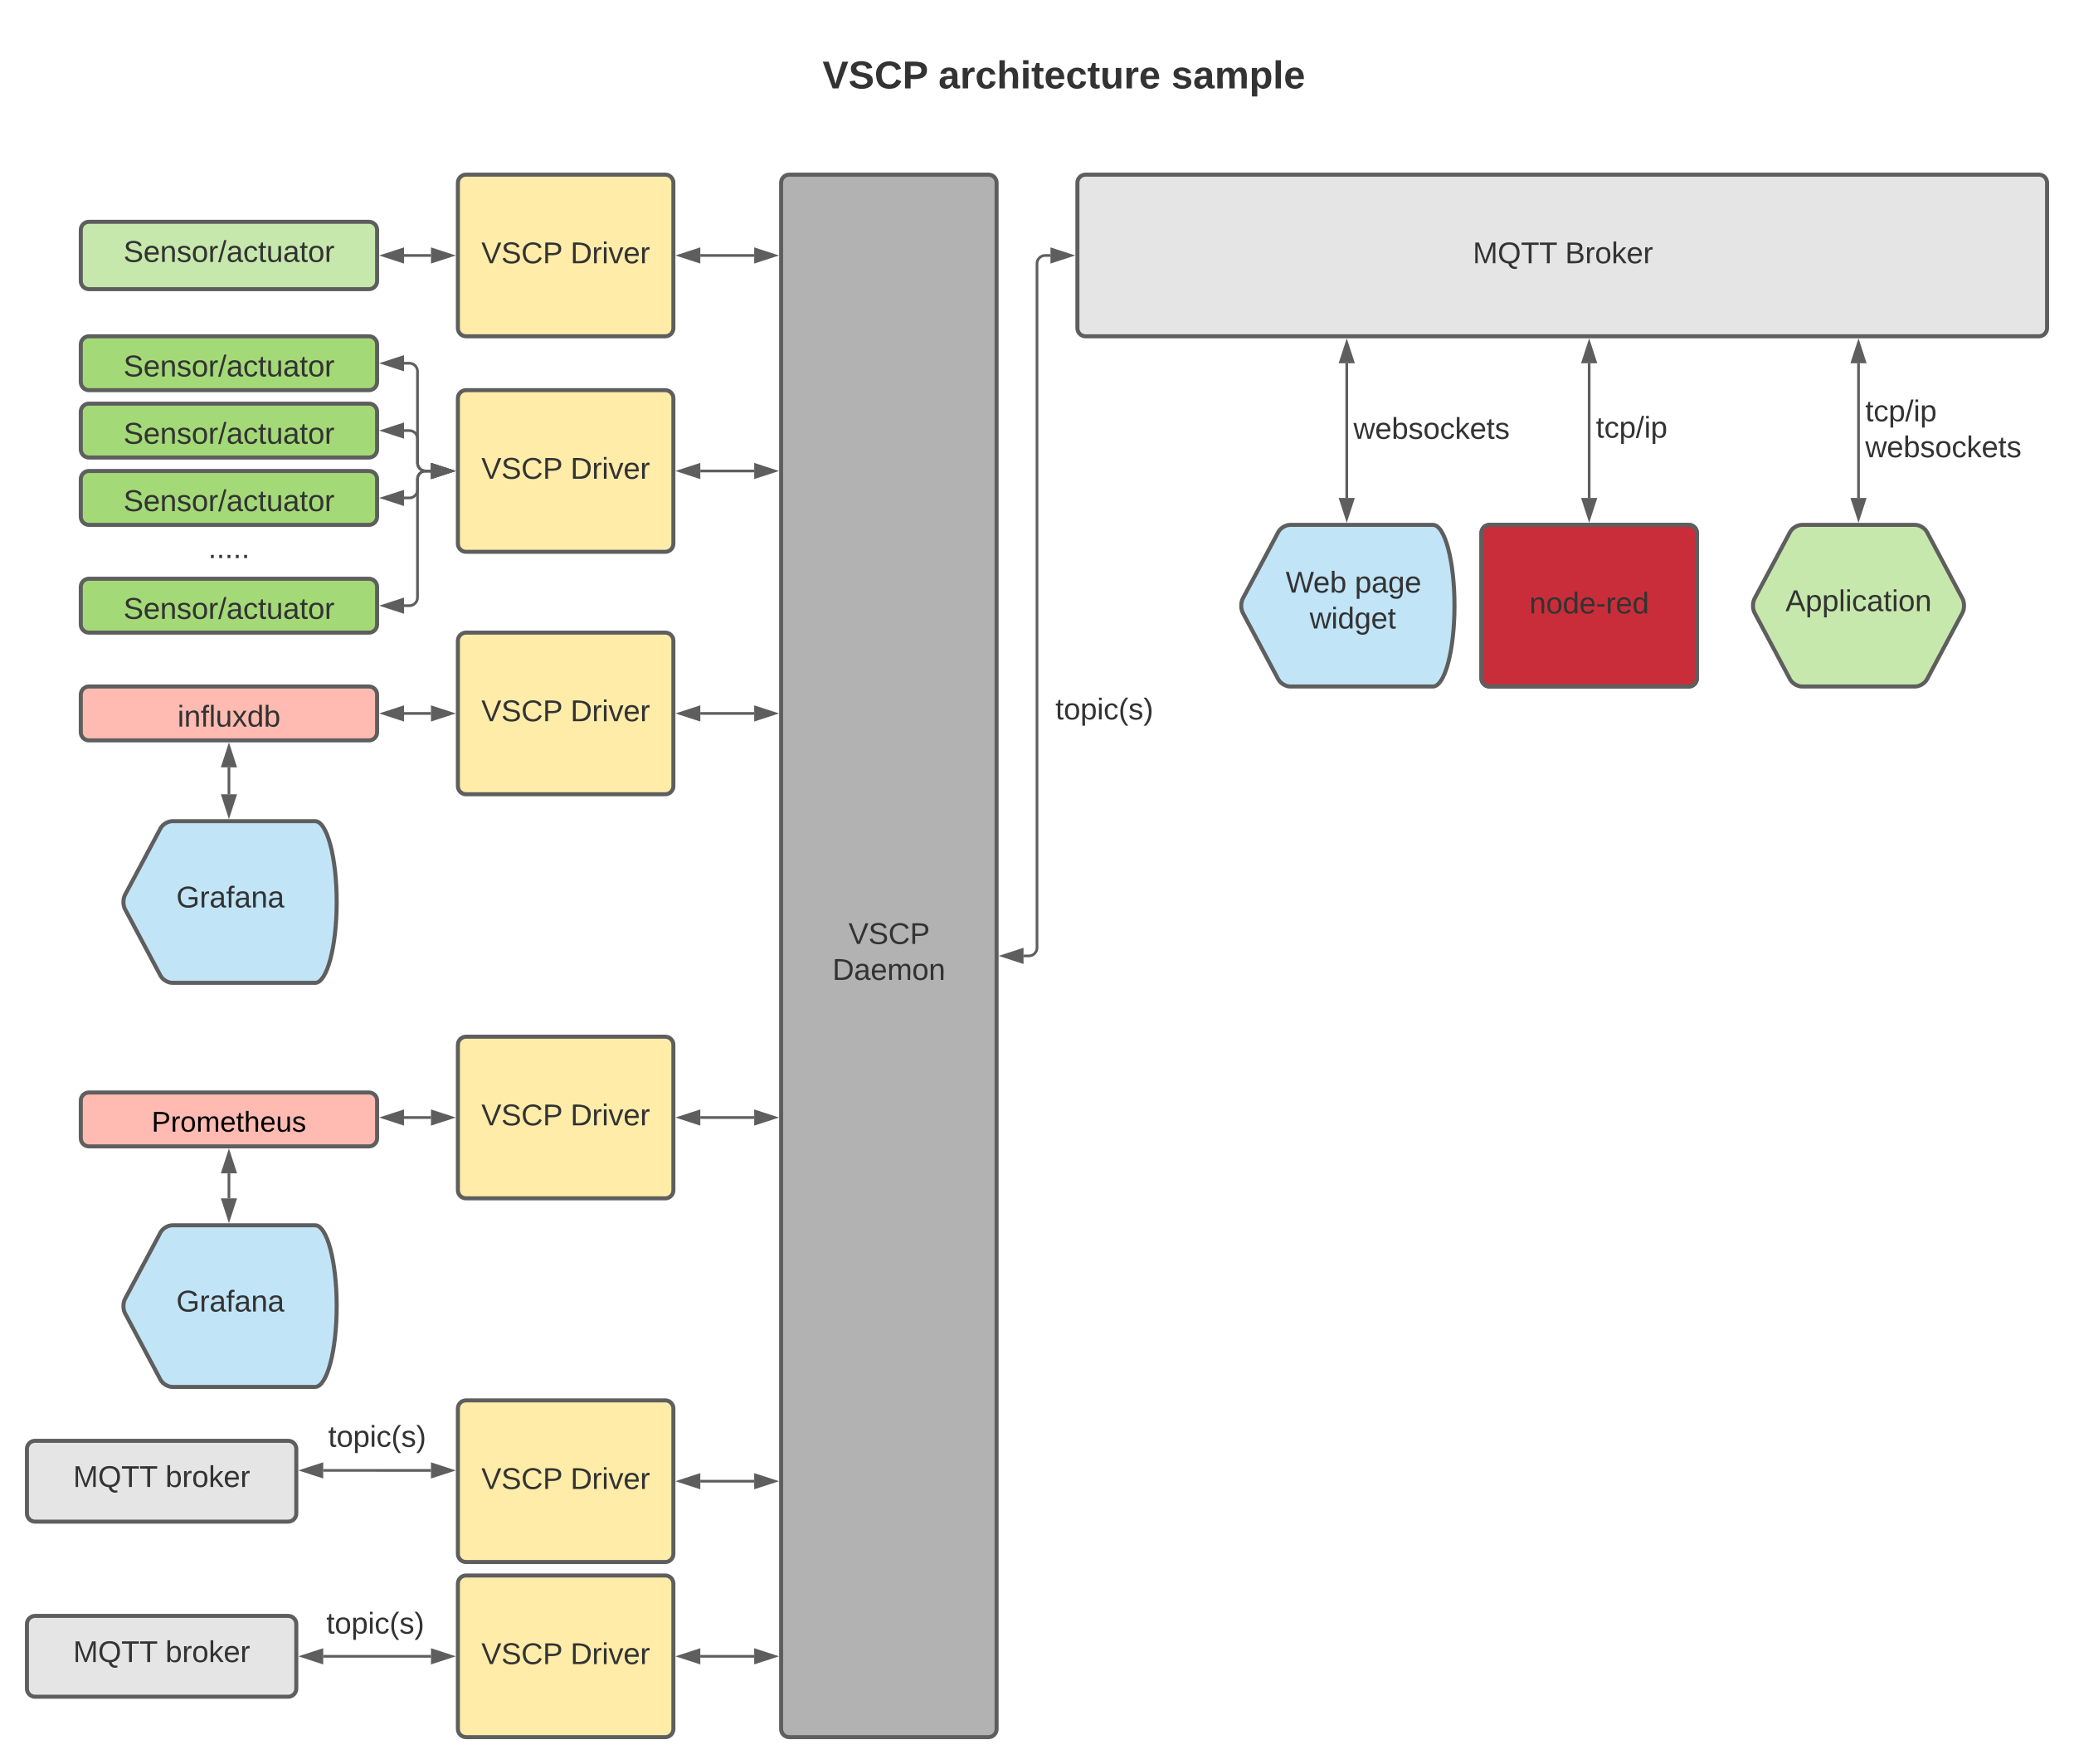 <svg xmlns="http://www.w3.org/2000/svg" xmlns:xlink="http://www.w3.org/1999/xlink" xmlns:lucid="lucid" width="1540" height="1309.67"><g transform="translate(0 -10.333)" lucid:page-tab-id="0_0"><path d="M0 0h1870.87v1322.83H0z" fill="#fff"/><path d="M60 181c0-3.3 2.7-6 6-6h208c3.3 0 6 2.7 6 6v38c0 3.3-2.7 6-6 6H66c-3.3 0-6-2.7-6-6z" stroke="#5e5e5e" stroke-width="3" fill="#c7e8ac"/><use xlink:href="#a" transform="matrix(1,0,0,1,72,187) translate(19.667 17.778)"/><path d="M340 146c0-3.3 2.7-6 6-6h148c3.3 0 6 2.7 6 6v108c0 3.3-2.7 6-6 6H346c-3.3 0-6-2.7-6-6z" stroke="#5e5e5e" stroke-width="3" fill="#ffeca9"/><use xlink:href="#b" transform="matrix(1,0,0,1,352,152) translate(5.407 53.778)"/><use xlink:href="#c" transform="matrix(1,0,0,1,352,152) translate(71.58 53.778)"/><path d="M580 146c0-3.3 2.7-6 6-6h148c3.3 0 6 2.7 6 6v1148c0 3.3-2.7 6-6 6H586c-3.3 0-6-2.7-6-6z" stroke="#5e5e5e" stroke-width="3" fill="#b2b2b2"/><use xlink:href="#d" transform="matrix(1,0,0,1,592,152) translate(38 559.153)"/><use xlink:href="#e" transform="matrix(1,0,0,1,592,152) translate(26.086 585.819)"/><path d="M800 146c0-3.3 2.7-6 6-6h708c3.3 0 6 2.7 6 6v108c0 3.3-2.7 6-6 6H806c-3.3 0-6-2.7-6-6z" stroke="#5e5e5e" stroke-width="3" fill="#e5e5e5"/><use xlink:href="#f" transform="matrix(1,0,0,1,812,152) translate(281.586 53.778)"/><use xlink:href="#g" transform="matrix(1,0,0,1,812,152) translate(350.105 53.778)"/><path d="M300 200h20" stroke="#5e5e5e" stroke-width="2" fill="none"/><path d="M284.74 200l14.26-4.64v9.28zM335.26 200L321 204.64v-9.28z" stroke="#5e5e5e" stroke-width="2" fill="#5e5e5e"/><path d="M760 720h4c3.3 0 6-2.7 6-6V206c0-3.3 2.7-6 6-6h4" stroke="#5e5e5e" stroke-width="2" fill="none"/><path d="M744.74 720l14.26-4.64v9.28zM795.26 200L781 204.64v-9.28z" stroke="#5e5e5e" stroke-width="2" fill="#5e5e5e"/><path d="M949.18 405.3c1.56-2.93 5.5-5.3 8.82-5.3h106c8.84 0 16 26.86 16 60s-7.16 60-16 60H958c-3.3 0-7.26-2.37-8.82-5.3l-26.36-49.4c-1.56-2.93-1.56-7.67 0-10.6z" stroke="#5e5e5e" stroke-width="3" fill="#c1e4f7"/><use xlink:href="#h" transform="matrix(1,0,0,1,925,405) translate(29.635 45.278)"/><use xlink:href="#i" transform="matrix(1,0,0,1,925,405) translate(80.993 45.278)"/><use xlink:href="#j" transform="matrix(1,0,0,1,925,405) translate(47.468 71.944)"/><path d="M1329.18 405.3c1.56-2.93 5.5-5.3 8.82-5.3h84c3.3 0 7.26 2.37 8.82 5.3l26.36 49.4c1.56 2.93 1.56 7.67 0 10.6l-26.36 49.4c-1.56 2.93-5.5 5.3-8.82 5.3h-84c-3.3 0-7.26-2.37-8.82-5.3l-26.36-49.4c-1.56-2.93-1.56-7.67 0-10.6z" stroke="#5e5e5e" stroke-width="3" fill="#c7e8ac"/><use xlink:href="#k" transform="matrix(1,0,0,1,1305,405) translate(20.777 59.028)"/><path d="M1000 280v100" stroke="#5e5e5e" stroke-width="2" fill="none"/><path d="M1000 264.74l4.64 14.26h-9.28zM1000 395.26L995.36 381h9.28z" stroke="#5e5e5e" stroke-width="2" fill="#5e5e5e"/><path d="M1180 306c0-3.3 2.7-6 6-6h88c3.3 0 6 2.7 6 6v48c0 3.3-2.7 6-6 6h-88c-3.3 0-6-2.7-6-6z" stroke="#000" stroke-opacity="0" stroke-width="3" fill="#fff" fill-opacity="0"/><use xlink:href="#l" transform="matrix(1,0,0,1,1185,305) translate(0 30.278)"/><path d="M1000 307.67c0-3.32 2.7-6 6-6h112.57c3.3 0 6 2.68 6 6v48c0 3.3-2.7 6-6 6H1006c-3.3 0-6-2.7-6-6z" stroke="#000" stroke-opacity="0" stroke-width="3" fill="#fff" fill-opacity="0"/><use xlink:href="#m" transform="matrix(1,0,0,1,1005,306.667) translate(0 29.444)"/><path d="M340 486c0-3.3 2.7-6 6-6h148c3.3 0 6 2.7 6 6v108c0 3.3-2.7 6-6 6H346c-3.3 0-6-2.7-6-6z" stroke="#5e5e5e" stroke-width="3" fill="#ffeca9"/><use xlink:href="#b" transform="matrix(1,0,0,1,352,492) translate(5.407 53.778)"/><use xlink:href="#c" transform="matrix(1,0,0,1,352,492) translate(71.58 53.778)"/><path d="M60 526c0-3.3 2.7-6 6-6h208c3.3 0 6 2.7 6 6v28c0 3.3-2.7 6-6 6H66c-3.3 0-6-2.7-6-6z" stroke="#5e5e5e" stroke-width="3" fill="#ffbbb1"/><use xlink:href="#n" transform="matrix(1,0,0,1,72,532) translate(59.79 17.778)"/><path d="M340 786c0-3.3 2.7-6 6-6h148c3.3 0 6 2.7 6 6v108c0 3.3-2.7 6-6 6H346c-3.3 0-6-2.7-6-6z" stroke="#5e5e5e" stroke-width="3" fill="#ffeca9"/><use xlink:href="#b" transform="matrix(1,0,0,1,352,792) translate(5.407 53.778)"/><use xlink:href="#c" transform="matrix(1,0,0,1,352,792) translate(71.58 53.778)"/><path d="M300 540h20" stroke="#5e5e5e" stroke-width="2" fill="none"/><path d="M284.74 540l14.26-4.64v9.28zM335.26 540L321 544.64v-9.28z" stroke="#5e5e5e" stroke-width="2" fill="#5e5e5e"/><path d="M119.18 625.3c1.56-2.93 5.5-5.3 8.82-5.3h106c8.84 0 16 26.86 16 60s-7.16 60-16 60H128c-3.3 0-7.26-2.37-8.82-5.3l-26.36-49.4c-1.56-2.93-1.56-7.67 0-10.6z" stroke="#5e5e5e" stroke-width="3" fill="#c1e4f7"/><use xlink:href="#o" transform="matrix(1,0,0,1,95,625) translate(35.912 59.028)"/><path d="M170 580v20" stroke="#5e5e5e" stroke-width="2" fill="none"/><path d="M170 564.74l4.64 14.26h-9.28zM170 615.26L165.36 601h9.28z" stroke="#5e5e5e" stroke-width="2" fill="#5e5e5e"/><path d="M60 827.42c0-3.32 2.7-6 6-6h208c3.3 0 6 2.68 6 6v28c0 3.3-2.7 6-6 6H66c-3.3 0-6-2.7-6-6z" stroke="#5e5e5e" stroke-width="3" fill="#ffbbb1"/><use xlink:href="#p" transform="matrix(1,0,0,1,72,833.417) translate(40.578 17.067)"/><path d="M320 840h-20" stroke="#5e5e5e" stroke-width="2" fill="none"/><path d="M335.26 840L321 844.64v-9.28zM284.74 840l14.26-4.64v9.28z" stroke="#5e5e5e" stroke-width="2" fill="#5e5e5e"/><path d="M119.18 925.3c1.56-2.93 5.5-5.3 8.82-5.3h106c8.84 0 16 26.86 16 60s-7.16 60-16 60H128c-3.3 0-7.26-2.37-8.82-5.3l-26.36-49.4c-1.56-2.93-1.56-7.67 0-10.6z" stroke="#5e5e5e" stroke-width="3" fill="#c1e4f7"/><use xlink:href="#o" transform="matrix(1,0,0,1,95,925) translate(35.912 59.028)"/><path d="M170 881.42V900" stroke="#5e5e5e" stroke-width="2" fill="none"/><path d="M170 866.15l4.64 14.27h-9.28zM170 915.26L165.36 901h9.28z" stroke="#5e5e5e" stroke-width="2" fill="#5e5e5e"/><path d="M340 306c0-3.3 2.7-6 6-6h148c3.3 0 6 2.7 6 6v108c0 3.3-2.7 6-6 6H346c-3.3 0-6-2.7-6-6z" stroke="#5e5e5e" stroke-width="3" fill="#ffeca9"/><use xlink:href="#b" transform="matrix(1,0,0,1,352,312) translate(5.407 53.778)"/><use xlink:href="#c" transform="matrix(1,0,0,1,352,312) translate(71.58 53.778)"/><path d="M60 266c0-3.3 2.7-6 6-6h208c3.3 0 6 2.7 6 6v28c0 3.3-2.7 6-6 6H66c-3.3 0-6-2.7-6-6z" stroke="#5e5e5e" stroke-width="3" fill="#a3d977"/><use xlink:href="#a" transform="matrix(1,0,0,1,72,272) translate(19.667 17.778)"/><path d="M60 316c0-3.3 2.7-6 6-6h208c3.3 0 6 2.7 6 6v28c0 3.3-2.7 6-6 6H66c-3.3 0-6-2.7-6-6z" stroke="#5e5e5e" stroke-width="3" fill="#a3d977"/><use xlink:href="#a" transform="matrix(1,0,0,1,72,322) translate(19.667 17.778)"/><path d="M60 366c0-3.3 2.7-6 6-6h208c3.3 0 6 2.7 6 6v28c0 3.3-2.7 6-6 6H66c-3.3 0-6-2.7-6-6z" stroke="#5e5e5e" stroke-width="3" fill="#a3d977"/><use xlink:href="#a" transform="matrix(1,0,0,1,72,372) translate(19.667 17.778)"/><path d="M60 446c0-3.3 2.7-6 6-6h208c3.3 0 6 2.7 6 6v28c0 3.3-2.7 6-6 6H66c-3.3 0-6-2.7-6-6z" stroke="#5e5e5e" stroke-width="3" fill="#a3d977"/><use xlink:href="#a" transform="matrix(1,0,0,1,72,452) translate(19.667 17.778)"/><path d="M300 280h4c3.3 0 6 2.7 6 6v68c0 3.3 2.7 6 6 6h4" stroke="#5e5e5e" stroke-width="2" fill="none"/><path d="M284.74 280l14.26-4.64v9.28zM335.26 360L321 364.64v-9.28z" stroke="#5e5e5e" stroke-width="2" fill="#5e5e5e"/><path d="M300 330h4c3.3 0 6 2.7 6 6v18c0 3.3 2.7 6 6 6h4" stroke="#5e5e5e" stroke-width="2" fill="none"/><path d="M284.74 330l14.26-4.64v9.28zM335.26 360L321 364.64v-9.28z" stroke="#5e5e5e" stroke-width="2" fill="#5e5e5e"/><path d="M300 380h4c3.3 0 6-2.7 6-6v-8c0-3.3 2.7-6 6-6h4" stroke="#5e5e5e" stroke-width="2" fill="none"/><path d="M284.74 380l14.26-4.64v9.28zM335.26 360L321 364.64v-9.28z" stroke="#5e5e5e" stroke-width="2" fill="#5e5e5e"/><path d="M300 460h4c3.3 0 6-2.7 6-6v-88c0-3.3 2.7-6 6-6h4" stroke="#5e5e5e" stroke-width="2" fill="none"/><path d="M284.74 460l14.26-4.64v9.28zM335.26 360L321 364.64v-9.28z" stroke="#5e5e5e" stroke-width="2" fill="#5e5e5e"/><path d="M1100 406c0-3.3 2.7-6 6-6h148c3.3 0 6 2.7 6 6v108c0 3.3-2.7 6-6 6h-148c-3.3 0-6-2.7-6-6z" stroke="#5e5e5e" stroke-width="3" fill="#c92d39"/><use xlink:href="#q" transform="matrix(1,0,0,1,1112,412) translate(23.617 53.778)"/><path d="M1180 380V280" stroke="#5e5e5e" stroke-width="2" fill="none"/><path d="M1180 395.26l-4.64-14.26h9.28zM1180 264.74l4.64 14.26h-9.28z" stroke="#5e5e5e" stroke-width="2" fill="#5e5e5e"/><path d="M520 200h40" stroke="#5e5e5e" stroke-width="2" fill="none"/><path d="M504.74 200l14.26-4.64v9.28zM575.26 200L561 204.64v-9.28z" stroke="#5e5e5e" stroke-width="2" fill="#5e5e5e"/><path d="M520 360h40" stroke="#5e5e5e" stroke-width="2" fill="none"/><path d="M504.74 360l14.26-4.64v9.28zM575.26 360L561 364.64v-9.28z" stroke="#5e5e5e" stroke-width="2" fill="#5e5e5e"/><path d="M520 540h40" stroke="#5e5e5e" stroke-width="2" fill="none"/><path d="M504.74 540l14.26-4.64v9.28zM575.26 540L561 544.64v-9.28z" stroke="#5e5e5e" stroke-width="2" fill="#5e5e5e"/><path d="M520 840h40" stroke="#5e5e5e" stroke-width="2" fill="none"/><path d="M504.74 840l14.26-4.64v9.28zM575.26 840L561 844.64v-9.28z" stroke="#5e5e5e" stroke-width="2" fill="#5e5e5e"/><path d="M1380 306c0-3.3 2.7-6 6-6h68c3.3 0 6 2.7 6 6v51.33c0 3.32-2.7 6-6 6h-68c-3.3 0-6-2.68-6-6z" stroke="#000" stroke-opacity="0" stroke-width="3" fill="#fff" fill-opacity="0"/><use xlink:href="#r" transform="matrix(1,0,0,1,1385,305) translate(0 18.111)"/><use xlink:href="#m" transform="matrix(1,0,0,1,1385,305) translate(0 44.778)"/><path d="M50 406c0-3.3 2.7-6 6-6h228c3.3 0 6 2.7 6 6v28c0 3.3-2.7 6-6 6H56c-3.3 0-6-2.7-6-6z" stroke="#000" stroke-opacity="0" stroke-width="3" fill="#fff" fill-opacity="0"/><use xlink:href="#s" transform="matrix(1,0,0,1,55,405) translate(99.568 19.653)"/><path d="M780 516c0-3.3 2.7-6 6-6h68c3.3 0 6 2.7 6 6v48c0 3.3-2.7 6-6 6h-68c-3.3 0-6-2.7-6-6z" stroke="#000" stroke-opacity="0" stroke-width="3" fill="#fff" fill-opacity="0"/><use xlink:href="#t" transform="matrix(1,0,0,1,785,515) translate(-1.327 29.444)"/><path d="M340 1056c0-3.3 2.7-6 6-6h148c3.3 0 6 2.7 6 6v108c0 3.3-2.7 6-6 6H346c-3.3 0-6-2.7-6-6z" stroke="#5e5e5e" stroke-width="3" fill="#ffeca9"/><use xlink:href="#b" transform="matrix(1,0,0,1,352,1062) translate(5.407 53.778)"/><use xlink:href="#c" transform="matrix(1,0,0,1,352,1062) translate(71.58 53.778)"/><path d="M20 1086c0-3.3 2.7-6 6-6h188c3.3 0 6 2.7 6 6v48c0 3.3-2.7 6-6 6H26c-3.3 0-6-2.7-6-6z" stroke="#5e5e5e" stroke-width="3" fill="#e5e5e5"/><use xlink:href="#f" transform="matrix(1,0,0,1,32,1092) translate(22.321 22.278)"/><use xlink:href="#u" transform="matrix(1,0,0,1,32,1092) translate(90.84 22.278)"/><path d="M20 1216c0-3.3 2.7-6 6-6h188c3.3 0 6 2.7 6 6v48c0 3.3-2.7 6-6 6H26c-3.3 0-6-2.7-6-6z" stroke="#5e5e5e" stroke-width="3" fill="#e5e5e5"/><use xlink:href="#f" transform="matrix(1,0,0,1,32,1222) translate(22.321 22.278)"/><use xlink:href="#u" transform="matrix(1,0,0,1,32,1222) translate(90.84 22.278)"/><path d="M240 1101.97h40c0 .02 0 .03.02.03H320" stroke="#5e5e5e" stroke-width="2" fill="none"/><path d="M224.74 1101.97l14.26-4.64v9.27zM335.26 1102l-14.26 4.64v-9.28z" stroke="#5e5e5e" stroke-width="2" fill="#5e5e5e"/><path d="M340 1186c0-3.3 2.7-6 6-6h148c3.3 0 6 2.7 6 6v108c0 3.3-2.7 6-6 6H346c-3.3 0-6-2.7-6-6z" stroke="#5e5e5e" stroke-width="3" fill="#ffeca9"/><use xlink:href="#b" transform="matrix(1,0,0,1,352,1192) translate(5.407 53.778)"/><use xlink:href="#c" transform="matrix(1,0,0,1,352,1192) translate(71.58 53.778)"/><path d="M520 1110h40" stroke="#5e5e5e" stroke-width="2" fill="none"/><path d="M504.74 1110l14.26-4.64v9.28zM575.26 1110l-14.26 4.64v-9.28z" stroke="#5e5e5e" stroke-width="2" fill="#5e5e5e"/><path d="M520 1240h40" stroke="#5e5e5e" stroke-width="2" fill="none"/><path d="M504.74 1240l14.26-4.64v9.28zM575.26 1240l-14.26 4.64v-9.28z" stroke="#5e5e5e" stroke-width="2" fill="#5e5e5e"/><path d="M240 1240h80" stroke="#5e5e5e" stroke-width="2" fill="none"/><path d="M224.74 1240l14.26-4.64v9.28zM335.26 1240l-14.26 4.64v-9.28z" stroke="#5e5e5e" stroke-width="2" fill="#5e5e5e"/><path d="M240 1056c0-3.3 2.7-6 6-6h68c3.3 0 6 2.7 6 6v48c0 3.3-2.7 6-6 6h-68c-3.3 0-6-2.7-6-6z" stroke="#000" stroke-opacity="0" stroke-width="3" fill="#fff" fill-opacity="0"/><g><use xlink:href="#t" transform="matrix(1,0,0,1,245,1055) translate(-1.327 29.444)"/></g><path d="M238.67 1194.67c0-3.32 2.68-6 6-6h68c3.3 0 6 2.68 6 6v48c0 3.3-2.7 6-6 6h-68c-3.32 0-6-2.7-6-6z" stroke="#000" stroke-opacity="0" stroke-width="3" fill="#fff" fill-opacity="0"/><g><use xlink:href="#t" transform="matrix(1,0,0,1,243.667,1193.667) translate(-1.327 29.444)"/></g><path d="M1380 380V280" stroke="#5e5e5e" stroke-width="2" fill="none"/><path d="M1380 395.26l-4.64-14.26h9.28zM1380 264.74l4.64 14.26h-9.28z" stroke="#5e5e5e" stroke-width="2" fill="#5e5e5e"/><path d="M1100 406c0-3.3 2.7-6 6-6h148c3.3 0 6 2.7 6 6v108c0 3.3-2.7 6-6 6h-148c-3.3 0-6-2.7-6-6z" stroke="#5e5e5e" stroke-width="3" fill="#c92d39"/><g><use xlink:href="#q" transform="matrix(1,0,0,1,1112,412) translate(23.617 53.778)"/></g><path d="M480 36.33c0-3.3 2.7-6 6-6h608c3.3 0 6 2.7 6 6v67.34c0 3.3-2.7 6-6 6H486c-3.3 0-6-2.7-6-6z" stroke="#000" stroke-opacity="0" stroke-width="3" fill="#fff" fill-opacity="0"/><g><use xlink:href="#v" transform="matrix(1,0,0,1,485,35.333) translate(125.769 40.611)"/><use xlink:href="#w" transform="matrix(1,0,0,1,485,35.333) translate(211.793 40.611)"/><use xlink:href="#x" transform="matrix(1,0,0,1,485,35.333) translate(384.806 40.611)"/></g><defs><path fill="#333" d="M185-189c-5-48-123-54-124 2 14 75 158 14 163 119 3 78-121 87-175 55-17-10-28-26-33-46l33-7c5 56 141 63 141-1 0-78-155-14-162-118-5-82 145-84 179-34 5 7 8 16 11 25" id="y"/><path fill="#333" d="M100-194c63 0 86 42 84 106H49c0 40 14 67 53 68 26 1 43-12 49-29l28 8c-11 28-37 45-77 45C44 4 14-33 15-96c1-61 26-98 85-98zm52 81c6-60-76-77-97-28-3 7-6 17-6 28h103" id="z"/><path fill="#333" d="M117-194c89-4 53 116 60 194h-32v-121c0-31-8-49-39-48C34-167 62-67 57 0H25l-1-190h30c1 10-1 24 2 32 11-22 29-35 61-36" id="A"/><path fill="#333" d="M135-143c-3-34-86-38-87 0 15 53 115 12 119 90S17 21 10-45l28-5c4 36 97 45 98 0-10-56-113-15-118-90-4-57 82-63 122-42 12 7 21 19 24 35" id="B"/><path fill="#333" d="M100-194c62-1 85 37 85 99 1 63-27 99-86 99S16-35 15-95c0-66 28-99 85-99zM99-20c44 1 53-31 53-75 0-43-8-75-51-75s-53 32-53 75 10 74 51 75" id="C"/><path fill="#333" d="M114-163C36-179 61-72 57 0H25l-1-190h30c1 12-1 29 2 39 6-27 23-49 58-41v29" id="D"/><path fill="#333" d="M0 4l72-265h28L28 4H0" id="E"/><path fill="#333" d="M141-36C126-15 110 5 73 4 37 3 15-17 15-53c-1-64 63-63 125-63 3-35-9-54-41-54-24 1-41 7-42 31l-33-3c5-37 33-52 76-52 45 0 72 20 72 64v82c-1 20 7 32 28 27v20c-31 9-61-2-59-35zM48-53c0 20 12 33 32 33 41-3 63-29 60-74-43 2-92-5-92 41" id="F"/><path fill="#333" d="M96-169c-40 0-48 33-48 73s9 75 48 75c24 0 41-14 43-38l32 2c-6 37-31 61-74 61-59 0-76-41-82-99-10-93 101-131 147-64 4 7 5 14 7 22l-32 3c-4-21-16-35-41-35" id="G"/><path fill="#333" d="M59-47c-2 24 18 29 38 22v24C64 9 27 4 27-40v-127H5v-23h24l9-43h21v43h35v23H59v120" id="H"/><path fill="#333" d="M84 4C-5 8 30-112 23-190h32v120c0 31 7 50 39 49 72-2 45-101 50-169h31l1 190h-30c-1-10 1-25-2-33-11 22-28 36-60 37" id="I"/><g id="a"><use transform="matrix(0.062,0,0,0.062,0,0)" xlink:href="#y"/><use transform="matrix(0.062,0,0,0.062,14.815,0)" xlink:href="#z"/><use transform="matrix(0.062,0,0,0.062,27.16,0)" xlink:href="#A"/><use transform="matrix(0.062,0,0,0.062,39.506,0)" xlink:href="#B"/><use transform="matrix(0.062,0,0,0.062,50.617,0)" xlink:href="#C"/><use transform="matrix(0.062,0,0,0.062,62.963,0)" xlink:href="#D"/><use transform="matrix(0.062,0,0,0.062,70.309,0)" xlink:href="#E"/><use transform="matrix(0.062,0,0,0.062,76.481,0)" xlink:href="#F"/><use transform="matrix(0.062,0,0,0.062,88.827,0)" xlink:href="#G"/><use transform="matrix(0.062,0,0,0.062,99.938,0)" xlink:href="#H"/><use transform="matrix(0.062,0,0,0.062,106.111,0)" xlink:href="#I"/><use transform="matrix(0.062,0,0,0.062,118.457,0)" xlink:href="#F"/><use transform="matrix(0.062,0,0,0.062,130.802,0)" xlink:href="#H"/><use transform="matrix(0.062,0,0,0.062,136.975,0)" xlink:href="#C"/><use transform="matrix(0.062,0,0,0.062,149.321,0)" xlink:href="#D"/></g><path fill="#333" d="M137 0h-34L2-248h35l83 218 83-218h36" id="J"/><path fill="#333" d="M212-179c-10-28-35-45-73-45-59 0-87 40-87 99 0 60 29 101 89 101 43 0 62-24 78-52l27 14C228-24 195 4 139 4 59 4 22-46 18-125c-6-104 99-153 187-111 19 9 31 26 39 46" id="K"/><path fill="#333" d="M30-248c87 1 191-15 191 75 0 78-77 80-158 76V0H30v-248zm33 125c57 0 124 11 124-50 0-59-68-47-124-48v98" id="L"/><g id="b"><use transform="matrix(0.062,0,0,0.062,0,0)" xlink:href="#J"/><use transform="matrix(0.062,0,0,0.062,14.815,0)" xlink:href="#y"/><use transform="matrix(0.062,0,0,0.062,29.63,0)" xlink:href="#K"/><use transform="matrix(0.062,0,0,0.062,45.617,0)" xlink:href="#L"/></g><path fill="#333" d="M30-248c118-7 216 8 213 122C240-48 200 0 122 0H30v-248zM63-27c89 8 146-16 146-99s-60-101-146-95v194" id="M"/><path fill="#333" d="M24-231v-30h32v30H24zM24 0v-190h32V0H24" id="N"/><path fill="#333" d="M108 0H70L1-190h34L89-25l56-165h34" id="O"/><g id="c"><use transform="matrix(0.062,0,0,0.062,0,0)" xlink:href="#M"/><use transform="matrix(0.062,0,0,0.062,15.988,0)" xlink:href="#D"/><use transform="matrix(0.062,0,0,0.062,23.333,0)" xlink:href="#N"/><use transform="matrix(0.062,0,0,0.062,28.21,0)" xlink:href="#O"/><use transform="matrix(0.062,0,0,0.062,39.321,0)" xlink:href="#z"/><use transform="matrix(0.062,0,0,0.062,51.667,0)" xlink:href="#D"/></g><g id="d"><use transform="matrix(0.062,0,0,0.062,0,0)" xlink:href="#J"/><use transform="matrix(0.062,0,0,0.062,14.815,0)" xlink:href="#y"/><use transform="matrix(0.062,0,0,0.062,29.63,0)" xlink:href="#K"/><use transform="matrix(0.062,0,0,0.062,45.617,0)" xlink:href="#L"/></g><path fill="#333" d="M210-169c-67 3-38 105-44 169h-31v-121c0-29-5-50-35-48C34-165 62-65 56 0H25l-1-190h30c1 10-1 24 2 32 10-44 99-50 107 0 11-21 27-35 58-36 85-2 47 119 55 194h-31v-121c0-29-5-49-35-48" id="P"/><g id="e"><use transform="matrix(0.062,0,0,0.062,0,0)" xlink:href="#M"/><use transform="matrix(0.062,0,0,0.062,15.988,0)" xlink:href="#F"/><use transform="matrix(0.062,0,0,0.062,28.333,0)" xlink:href="#z"/><use transform="matrix(0.062,0,0,0.062,40.679,0)" xlink:href="#P"/><use transform="matrix(0.062,0,0,0.062,59.136,0)" xlink:href="#C"/><use transform="matrix(0.062,0,0,0.062,71.481,0)" xlink:href="#A"/></g><path fill="#333" d="M240 0l2-218c-23 76-54 145-80 218h-23L58-218 59 0H30v-248h44l77 211c21-75 51-140 76-211h43V0h-30" id="Q"/><path fill="#333" d="M140-251c81 0 123 46 123 126C263-53 228-8 163 1c7 30 30 48 69 40v23c-55 16-95-15-103-61C56-3 17-48 17-125c0-80 42-126 123-126zm0 227c63 0 89-41 89-101s-29-99-89-99c-61 0-89 39-89 99S79-25 140-24" id="R"/><path fill="#333" d="M127-220V0H93v-220H8v-28h204v28h-85" id="S"/><g id="f"><use transform="matrix(0.062,0,0,0.062,0,0)" xlink:href="#Q"/><use transform="matrix(0.062,0,0,0.062,18.457,0)" xlink:href="#R"/><use transform="matrix(0.062,0,0,0.062,35.741,0)" xlink:href="#S"/><use transform="matrix(0.062,0,0,0.062,49.259,0)" xlink:href="#S"/></g><path fill="#333" d="M160-131c35 5 61 23 61 61C221 17 115-2 30 0v-248c76 3 177-17 177 60 0 33-19 50-47 57zm-97-11c50-1 110 9 110-42 0-47-63-36-110-37v79zm0 115c55-2 124 14 124-45 0-56-70-42-124-44v89" id="T"/><path fill="#333" d="M143 0L79-87 56-68V0H24v-261h32v163l83-92h37l-77 82L181 0h-38" id="U"/><g id="g"><use transform="matrix(0.062,0,0,0.062,0,0)" xlink:href="#T"/><use transform="matrix(0.062,0,0,0.062,14.815,0)" xlink:href="#D"/><use transform="matrix(0.062,0,0,0.062,22.16,0)" xlink:href="#C"/><use transform="matrix(0.062,0,0,0.062,34.506,0)" xlink:href="#U"/><use transform="matrix(0.062,0,0,0.062,45.617,0)" xlink:href="#z"/><use transform="matrix(0.062,0,0,0.062,57.963,0)" xlink:href="#D"/></g><path fill="#333" d="M266 0h-40l-56-210L115 0H75L2-248h35L96-30l15-64 43-154h32l59 218 59-218h35" id="V"/><path fill="#333" d="M115-194c53 0 69 39 70 98 0 66-23 100-70 100C84 3 66-7 56-30L54 0H23l1-261h32v101c10-23 28-34 59-34zm-8 174c40 0 45-34 45-75 0-40-5-75-45-74-42 0-51 32-51 76 0 43 10 73 51 73" id="W"/><g id="h"><use transform="matrix(0.062,0,0,0.062,0,0)" xlink:href="#V"/><use transform="matrix(0.062,0,0,0.062,20.494,0)" xlink:href="#z"/><use transform="matrix(0.062,0,0,0.062,32.84,0)" xlink:href="#W"/></g><path fill="#333" d="M115-194c55 1 70 41 70 98S169 2 115 4C84 4 66-9 55-30l1 105H24l-1-265h31l2 30c10-21 28-34 59-34zm-8 174c40 0 45-34 45-75s-6-73-45-74c-42 0-51 32-51 76 0 43 10 73 51 73" id="X"/><path fill="#333" d="M177-190C167-65 218 103 67 71c-23-6-38-20-44-43l32-5c15 47 100 32 89-28v-30C133-14 115 1 83 1 29 1 15-40 15-95c0-56 16-97 71-98 29-1 48 16 59 35 1-10 0-23 2-32h30zM94-22c36 0 50-32 50-73 0-42-14-75-50-75-39 0-46 34-46 75s6 73 46 73" id="Y"/><g id="i"><use transform="matrix(0.062,0,0,0.062,0,0)" xlink:href="#X"/><use transform="matrix(0.062,0,0,0.062,12.346,0)" xlink:href="#F"/><use transform="matrix(0.062,0,0,0.062,24.691,0)" xlink:href="#Y"/><use transform="matrix(0.062,0,0,0.062,37.037,0)" xlink:href="#z"/></g><path fill="#333" d="M206 0h-36l-40-164L89 0H53L-1-190h32L70-26l43-164h34l41 164 42-164h31" id="Z"/><path fill="#333" d="M85-194c31 0 48 13 60 33l-1-100h32l1 261h-30c-2-10 0-23-3-31C134-8 116 4 85 4 32 4 16-35 15-94c0-66 23-100 70-100zm9 24c-40 0-46 34-46 75 0 40 6 74 45 74 42 0 51-32 51-76 0-42-9-74-50-73" id="aa"/><g id="j"><use transform="matrix(0.062,0,0,0.062,0,0)" xlink:href="#Z"/><use transform="matrix(0.062,0,0,0.062,15.988,0)" xlink:href="#N"/><use transform="matrix(0.062,0,0,0.062,20.864,0)" xlink:href="#aa"/><use transform="matrix(0.062,0,0,0.062,33.21,0)" xlink:href="#Y"/><use transform="matrix(0.062,0,0,0.062,45.556,0)" xlink:href="#z"/><use transform="matrix(0.062,0,0,0.062,57.901,0)" xlink:href="#H"/></g><path fill="#333" d="M205 0l-28-72H64L36 0H1l101-248h38L239 0h-34zm-38-99l-47-123c-12 45-31 82-46 123h93" id="ab"/><path fill="#333" d="M24 0v-261h32V0H24" id="ac"/><g id="k"><use transform="matrix(0.062,0,0,0.062,0,0)" xlink:href="#ab"/><use transform="matrix(0.062,0,0,0.062,14.815,0)" xlink:href="#X"/><use transform="matrix(0.062,0,0,0.062,27.16,0)" xlink:href="#X"/><use transform="matrix(0.062,0,0,0.062,39.506,0)" xlink:href="#ac"/><use transform="matrix(0.062,0,0,0.062,44.383,0)" xlink:href="#N"/><use transform="matrix(0.062,0,0,0.062,49.259,0)" xlink:href="#G"/><use transform="matrix(0.062,0,0,0.062,60.37,0)" xlink:href="#F"/><use transform="matrix(0.062,0,0,0.062,72.716,0)" xlink:href="#H"/><use transform="matrix(0.062,0,0,0.062,78.889,0)" xlink:href="#N"/><use transform="matrix(0.062,0,0,0.062,83.765,0)" xlink:href="#C"/><use transform="matrix(0.062,0,0,0.062,96.111,0)" xlink:href="#A"/></g><g id="l"><use transform="matrix(0.062,0,0,0.062,0,0)" xlink:href="#H"/><use transform="matrix(0.062,0,0,0.062,6.173,0)" xlink:href="#G"/><use transform="matrix(0.062,0,0,0.062,17.284,0)" xlink:href="#X"/><use transform="matrix(0.062,0,0,0.062,29.63,0)" xlink:href="#E"/><use transform="matrix(0.062,0,0,0.062,35.802,0)" xlink:href="#N"/><use transform="matrix(0.062,0,0,0.062,40.679,0)" xlink:href="#X"/></g><g id="m"><use transform="matrix(0.062,0,0,0.062,0,0)" xlink:href="#Z"/><use transform="matrix(0.062,0,0,0.062,15.988,0)" xlink:href="#z"/><use transform="matrix(0.062,0,0,0.062,28.333,0)" xlink:href="#W"/><use transform="matrix(0.062,0,0,0.062,40.679,0)" xlink:href="#B"/><use transform="matrix(0.062,0,0,0.062,51.79,0)" xlink:href="#C"/><use transform="matrix(0.062,0,0,0.062,64.136,0)" xlink:href="#G"/><use transform="matrix(0.062,0,0,0.062,75.247,0)" xlink:href="#U"/><use transform="matrix(0.062,0,0,0.062,86.358,0)" xlink:href="#z"/><use transform="matrix(0.062,0,0,0.062,98.704,0)" xlink:href="#H"/><use transform="matrix(0.062,0,0,0.062,104.877,0)" xlink:href="#B"/></g><path fill="#333" d="M101-234c-31-9-42 10-38 44h38v23H63V0H32v-167H5v-23h27c-7-52 17-82 69-68v24" id="ad"/><path fill="#333" d="M141 0L90-78 38 0H4l68-98-65-92h35l48 74 47-74h35l-64 92 68 98h-35" id="ae"/><g id="n"><use transform="matrix(0.062,0,0,0.062,0,0)" xlink:href="#N"/><use transform="matrix(0.062,0,0,0.062,4.877,0)" xlink:href="#A"/><use transform="matrix(0.062,0,0,0.062,17.222,0)" xlink:href="#ad"/><use transform="matrix(0.062,0,0,0.062,23.395,0)" xlink:href="#ac"/><use transform="matrix(0.062,0,0,0.062,28.272,0)" xlink:href="#I"/><use transform="matrix(0.062,0,0,0.062,40.617,0)" xlink:href="#ae"/><use transform="matrix(0.062,0,0,0.062,51.728,0)" xlink:href="#aa"/><use transform="matrix(0.062,0,0,0.062,64.074,0)" xlink:href="#W"/></g><path fill="#333" d="M143 4C61 4 22-44 18-125c-5-107 100-154 193-111 17 8 29 25 37 43l-32 9c-13-25-37-40-76-40-61 0-88 39-88 99 0 61 29 100 91 101 35 0 62-11 79-27v-45h-74v-28h105v86C228-13 192 4 143 4" id="af"/><g id="o"><use transform="matrix(0.062,0,0,0.062,0,0)" xlink:href="#af"/><use transform="matrix(0.062,0,0,0.062,17.284,0)" xlink:href="#D"/><use transform="matrix(0.062,0,0,0.062,24.63,0)" xlink:href="#F"/><use transform="matrix(0.062,0,0,0.062,36.975,0)" xlink:href="#ad"/><use transform="matrix(0.062,0,0,0.062,43.148,0)" xlink:href="#F"/><use transform="matrix(0.062,0,0,0.062,55.494,0)" xlink:href="#A"/><use transform="matrix(0.062,0,0,0.062,67.84,0)" xlink:href="#F"/></g><path d="M30-248c87 1 191-15 191 75 0 78-77 80-158 76V0H30v-248zm33 125c57 0 124 11 124-50 0-59-68-47-124-48v98" id="ag"/><path d="M114-163C36-179 61-72 57 0H25l-1-190h30c1 12-1 29 2 39 6-27 23-49 58-41v29" id="ah"/><path d="M100-194c62-1 85 37 85 99 1 63-27 99-86 99S16-35 15-95c0-66 28-99 85-99zM99-20c44 1 53-31 53-75 0-43-8-75-51-75s-53 32-53 75 10 74 51 75" id="ai"/><path d="M210-169c-67 3-38 105-44 169h-31v-121c0-29-5-50-35-48C34-165 62-65 56 0H25l-1-190h30c1 10-1 24 2 32 10-44 99-50 107 0 11-21 27-35 58-36 85-2 47 119 55 194h-31v-121c0-29-5-49-35-48" id="aj"/><path d="M100-194c63 0 86 42 84 106H49c0 40 14 67 53 68 26 1 43-12 49-29l28 8c-11 28-37 45-77 45C44 4 14-33 15-96c1-61 26-98 85-98zm52 81c6-60-76-77-97-28-3 7-6 17-6 28h103" id="ak"/><path d="M59-47c-2 24 18 29 38 22v24C64 9 27 4 27-40v-127H5v-23h24l9-43h21v43h35v23H59v120" id="al"/><path d="M106-169C34-169 62-67 57 0H25v-261h32l-1 103c12-21 28-36 61-36 89 0 53 116 60 194h-32v-121c2-32-8-49-39-48" id="am"/><path d="M84 4C-5 8 30-112 23-190h32v120c0 31 7 50 39 49 72-2 45-101 50-169h31l1 190h-30c-1-10 1-25-2-33-11 22-28 36-60 37" id="an"/><path d="M135-143c-3-34-86-38-87 0 15 53 115 12 119 90S17 21 10-45l28-5c4 36 97 45 98 0-10-56-113-15-118-90-4-57 82-63 122-42 12 7 21 19 24 35" id="ao"/><g id="p"><use transform="matrix(0.059,0,0,0.059,0,0)" xlink:href="#ag"/><use transform="matrix(0.059,0,0,0.059,14.222,0)" xlink:href="#ah"/><use transform="matrix(0.059,0,0,0.059,21.274,0)" xlink:href="#ai"/><use transform="matrix(0.059,0,0,0.059,33.126,0)" xlink:href="#aj"/><use transform="matrix(0.059,0,0,0.059,50.844,0)" xlink:href="#ak"/><use transform="matrix(0.059,0,0,0.059,62.696,0)" xlink:href="#al"/><use transform="matrix(0.059,0,0,0.059,68.622,0)" xlink:href="#am"/><use transform="matrix(0.059,0,0,0.059,80.474,0)" xlink:href="#ak"/><use transform="matrix(0.059,0,0,0.059,92.326,0)" xlink:href="#an"/><use transform="matrix(0.059,0,0,0.059,104.178,0)" xlink:href="#ao"/></g><path fill="#333" d="M16-82v-28h88v28H16" id="ap"/><g id="q"><use transform="matrix(0.062,0,0,0.062,0,0)" xlink:href="#A"/><use transform="matrix(0.062,0,0,0.062,12.346,0)" xlink:href="#C"/><use transform="matrix(0.062,0,0,0.062,24.691,0)" xlink:href="#aa"/><use transform="matrix(0.062,0,0,0.062,37.037,0)" xlink:href="#z"/><use transform="matrix(0.062,0,0,0.062,49.383,0)" xlink:href="#ap"/><use transform="matrix(0.062,0,0,0.062,56.728,0)" xlink:href="#D"/><use transform="matrix(0.062,0,0,0.062,64.074,0)" xlink:href="#z"/><use transform="matrix(0.062,0,0,0.062,76.42,0)" xlink:href="#aa"/></g><g id="r"><use transform="matrix(0.062,0,0,0.062,0,0)" xlink:href="#H"/><use transform="matrix(0.062,0,0,0.062,6.173,0)" xlink:href="#G"/><use transform="matrix(0.062,0,0,0.062,17.284,0)" xlink:href="#X"/><use transform="matrix(0.062,0,0,0.062,29.63,0)" xlink:href="#E"/><use transform="matrix(0.062,0,0,0.062,35.802,0)" xlink:href="#N"/><use transform="matrix(0.062,0,0,0.062,40.679,0)" xlink:href="#X"/></g><path fill="#333" d="M33 0v-38h34V0H33" id="aq"/><g id="s"><use transform="matrix(0.062,0,0,0.062,0,0)" xlink:href="#aq"/><use transform="matrix(0.062,0,0,0.062,6.173,0)" xlink:href="#aq"/><use transform="matrix(0.062,0,0,0.062,12.346,0)" xlink:href="#aq"/><use transform="matrix(0.062,0,0,0.062,18.519,0)" xlink:href="#aq"/><use transform="matrix(0.062,0,0,0.062,24.691,0)" xlink:href="#aq"/></g><path fill="#333" d="M87 75C49 33 22-17 22-94c0-76 28-126 65-167h31c-38 41-64 92-64 168S80 34 118 75H87" id="ar"/><path fill="#333" d="M33-261c38 41 65 92 65 168S71 34 33 75H2C39 34 66-17 66-93S39-220 2-261h31" id="as"/><g id="t"><use transform="matrix(0.062,0,0,0.062,0,0)" xlink:href="#H"/><use transform="matrix(0.062,0,0,0.062,6.173,0)" xlink:href="#C"/><use transform="matrix(0.062,0,0,0.062,18.519,0)" xlink:href="#X"/><use transform="matrix(0.062,0,0,0.062,30.864,0)" xlink:href="#N"/><use transform="matrix(0.062,0,0,0.062,35.741,0)" xlink:href="#G"/><use transform="matrix(0.062,0,0,0.062,46.852,0)" xlink:href="#ar"/><use transform="matrix(0.062,0,0,0.062,54.198,0)" xlink:href="#B"/><use transform="matrix(0.062,0,0,0.062,65.309,0)" xlink:href="#as"/></g><g id="u"><use transform="matrix(0.062,0,0,0.062,0,0)" xlink:href="#W"/><use transform="matrix(0.062,0,0,0.062,12.346,0)" xlink:href="#D"/><use transform="matrix(0.062,0,0,0.062,19.691,0)" xlink:href="#C"/><use transform="matrix(0.062,0,0,0.062,32.037,0)" xlink:href="#U"/><use transform="matrix(0.062,0,0,0.062,43.148,0)" xlink:href="#z"/><use transform="matrix(0.062,0,0,0.062,55.494,0)" xlink:href="#D"/></g><path fill="#333" d="M147 0H94L2-248h55l64 206c17-72 42-137 63-206h54" id="at"/><path fill="#333" d="M169-182c-1-43-94-46-97-3 18 66 151 10 154 114 3 95-165 93-204 36-6-8-10-19-12-30l50-8c3 46 112 56 116 5-17-69-150-10-154-114-4-87 153-88 188-35 5 8 8 18 10 28" id="au"/><path fill="#333" d="M67-125c0 53 21 87 73 88 37 1 54-22 65-47l45 17C233-25 199 4 140 4 58 4 20-42 15-125 8-235 124-281 211-232c18 10 29 29 36 50l-46 12c-8-25-30-41-62-41-52 0-71 34-72 86" id="av"/><path fill="#333" d="M24-248c93 1 206-16 204 79-1 75-69 88-152 82V0H24v-248zm52 121c47 0 100 7 100-41 0-47-54-39-100-39v80" id="aw"/><g id="v"><use transform="matrix(0.08,0,0,0.08,0,0)" xlink:href="#at"/><use transform="matrix(0.08,0,0,0.08,19.259,0)" xlink:href="#au"/><use transform="matrix(0.08,0,0,0.08,38.519,0)" xlink:href="#av"/><use transform="matrix(0.08,0,0,0.08,59.302,0)" xlink:href="#aw"/></g><path fill="#333" d="M133-34C117-15 103 5 69 4 32 3 11-16 11-54c-1-60 55-63 116-61 1-26-3-47-28-47-18 1-26 9-28 27l-52-2c7-38 36-58 82-57s74 22 75 68l1 82c-1 14 12 18 25 15v27c-30 8-71 5-69-32zm-48 3c29 0 43-24 42-57-32 0-66-3-65 30 0 17 8 27 23 27" id="ax"/><path fill="#333" d="M135-150c-39-12-60 13-60 57V0H25l-1-190h47c2 13-1 29 3 40 6-28 27-53 61-41v41" id="ay"/><path fill="#333" d="M190-63c-7 42-38 67-86 67-59 0-84-38-90-98-12-110 154-137 174-36l-49 2c-2-19-15-32-35-32-30 0-35 28-38 64-6 74 65 87 74 30" id="az"/><path fill="#333" d="M114-157C55-157 80-60 75 0H25v-261h50l-1 109c12-26 28-41 61-42 86-1 58 113 63 194h-50c-7-57 23-157-34-157" id="aA"/><path fill="#333" d="M25-224v-37h50v37H25zM25 0v-190h50V0H25" id="aB"/><path fill="#333" d="M115-3C79 11 28 4 28-45v-112H4v-33h27l15-45h31v45h36v33H77v99c-1 23 16 31 38 25v30" id="aC"/><path fill="#333" d="M185-48c-13 30-37 53-82 52C43 2 14-33 14-96s30-98 90-98c62 0 83 45 84 108H66c0 31 8 55 39 56 18 0 30-7 34-22zm-45-69c5-46-57-63-70-21-2 6-4 13-4 21h74" id="aD"/><path fill="#333" d="M85 4C-2 5 27-109 22-190h50c7 57-23 150 33 157 60-5 35-97 40-157h50l1 190h-47c-2-12 1-28-3-38-12 25-28 42-61 42" id="aE"/><g id="w"><use transform="matrix(0.08,0,0,0.08,0,0)" xlink:href="#ax"/><use transform="matrix(0.08,0,0,0.08,16.049,0)" xlink:href="#ay"/><use transform="matrix(0.08,0,0,0.08,27.284,0)" xlink:href="#az"/><use transform="matrix(0.08,0,0,0.08,43.333,0)" xlink:href="#aA"/><use transform="matrix(0.08,0,0,0.08,60.907,0)" xlink:href="#aB"/><use transform="matrix(0.08,0,0,0.08,68.932,0)" xlink:href="#aC"/><use transform="matrix(0.08,0,0,0.08,78.481,0)" xlink:href="#aD"/><use transform="matrix(0.08,0,0,0.08,94.531,0)" xlink:href="#az"/><use transform="matrix(0.08,0,0,0.08,110.58,0)" xlink:href="#aC"/><use transform="matrix(0.08,0,0,0.08,120.13,0)" xlink:href="#aE"/><use transform="matrix(0.08,0,0,0.08,137.704,0)" xlink:href="#ay"/><use transform="matrix(0.08,0,0,0.08,148.938,0)" xlink:href="#aD"/></g><path fill="#333" d="M137-138c1-29-70-34-71-4 15 46 118 7 119 86 1 83-164 76-172 9l43-7c4 19 20 25 44 25 33 8 57-30 24-41C81-84 22-81 20-136c-2-80 154-74 161-7" id="aF"/><path fill="#333" d="M220-157c-53 9-28 100-34 157h-49v-107c1-27-5-49-29-50C55-147 81-57 75 0H25l-1-190h47c2 12-1 28 3 38 10-53 101-56 108 0 13-22 24-43 59-42 82 1 51 116 57 194h-49v-107c-1-25-5-48-29-50" id="aG"/><path fill="#333" d="M135-194c53 0 70 44 70 98 0 56-19 98-73 100-31 1-45-17-59-34 3 33 2 69 2 105H25l-1-265h48c2 10 0 23 3 31 11-24 29-35 60-35zM114-30c33 0 39-31 40-66 0-38-9-64-40-64-56 0-55 130 0 130" id="aH"/><path fill="#333" d="M25 0v-261h50V0H25" id="aI"/><g id="x"><use transform="matrix(0.08,0,0,0.08,0,0)" xlink:href="#aF"/><use transform="matrix(0.08,0,0,0.08,16.049,0)" xlink:href="#ax"/><use transform="matrix(0.08,0,0,0.08,32.099,0)" xlink:href="#aG"/><use transform="matrix(0.08,0,0,0.08,57.778,0)" xlink:href="#aH"/><use transform="matrix(0.08,0,0,0.08,75.352,0)" xlink:href="#aI"/><use transform="matrix(0.08,0,0,0.08,83.377,0)" xlink:href="#aD"/></g></defs></g></svg>